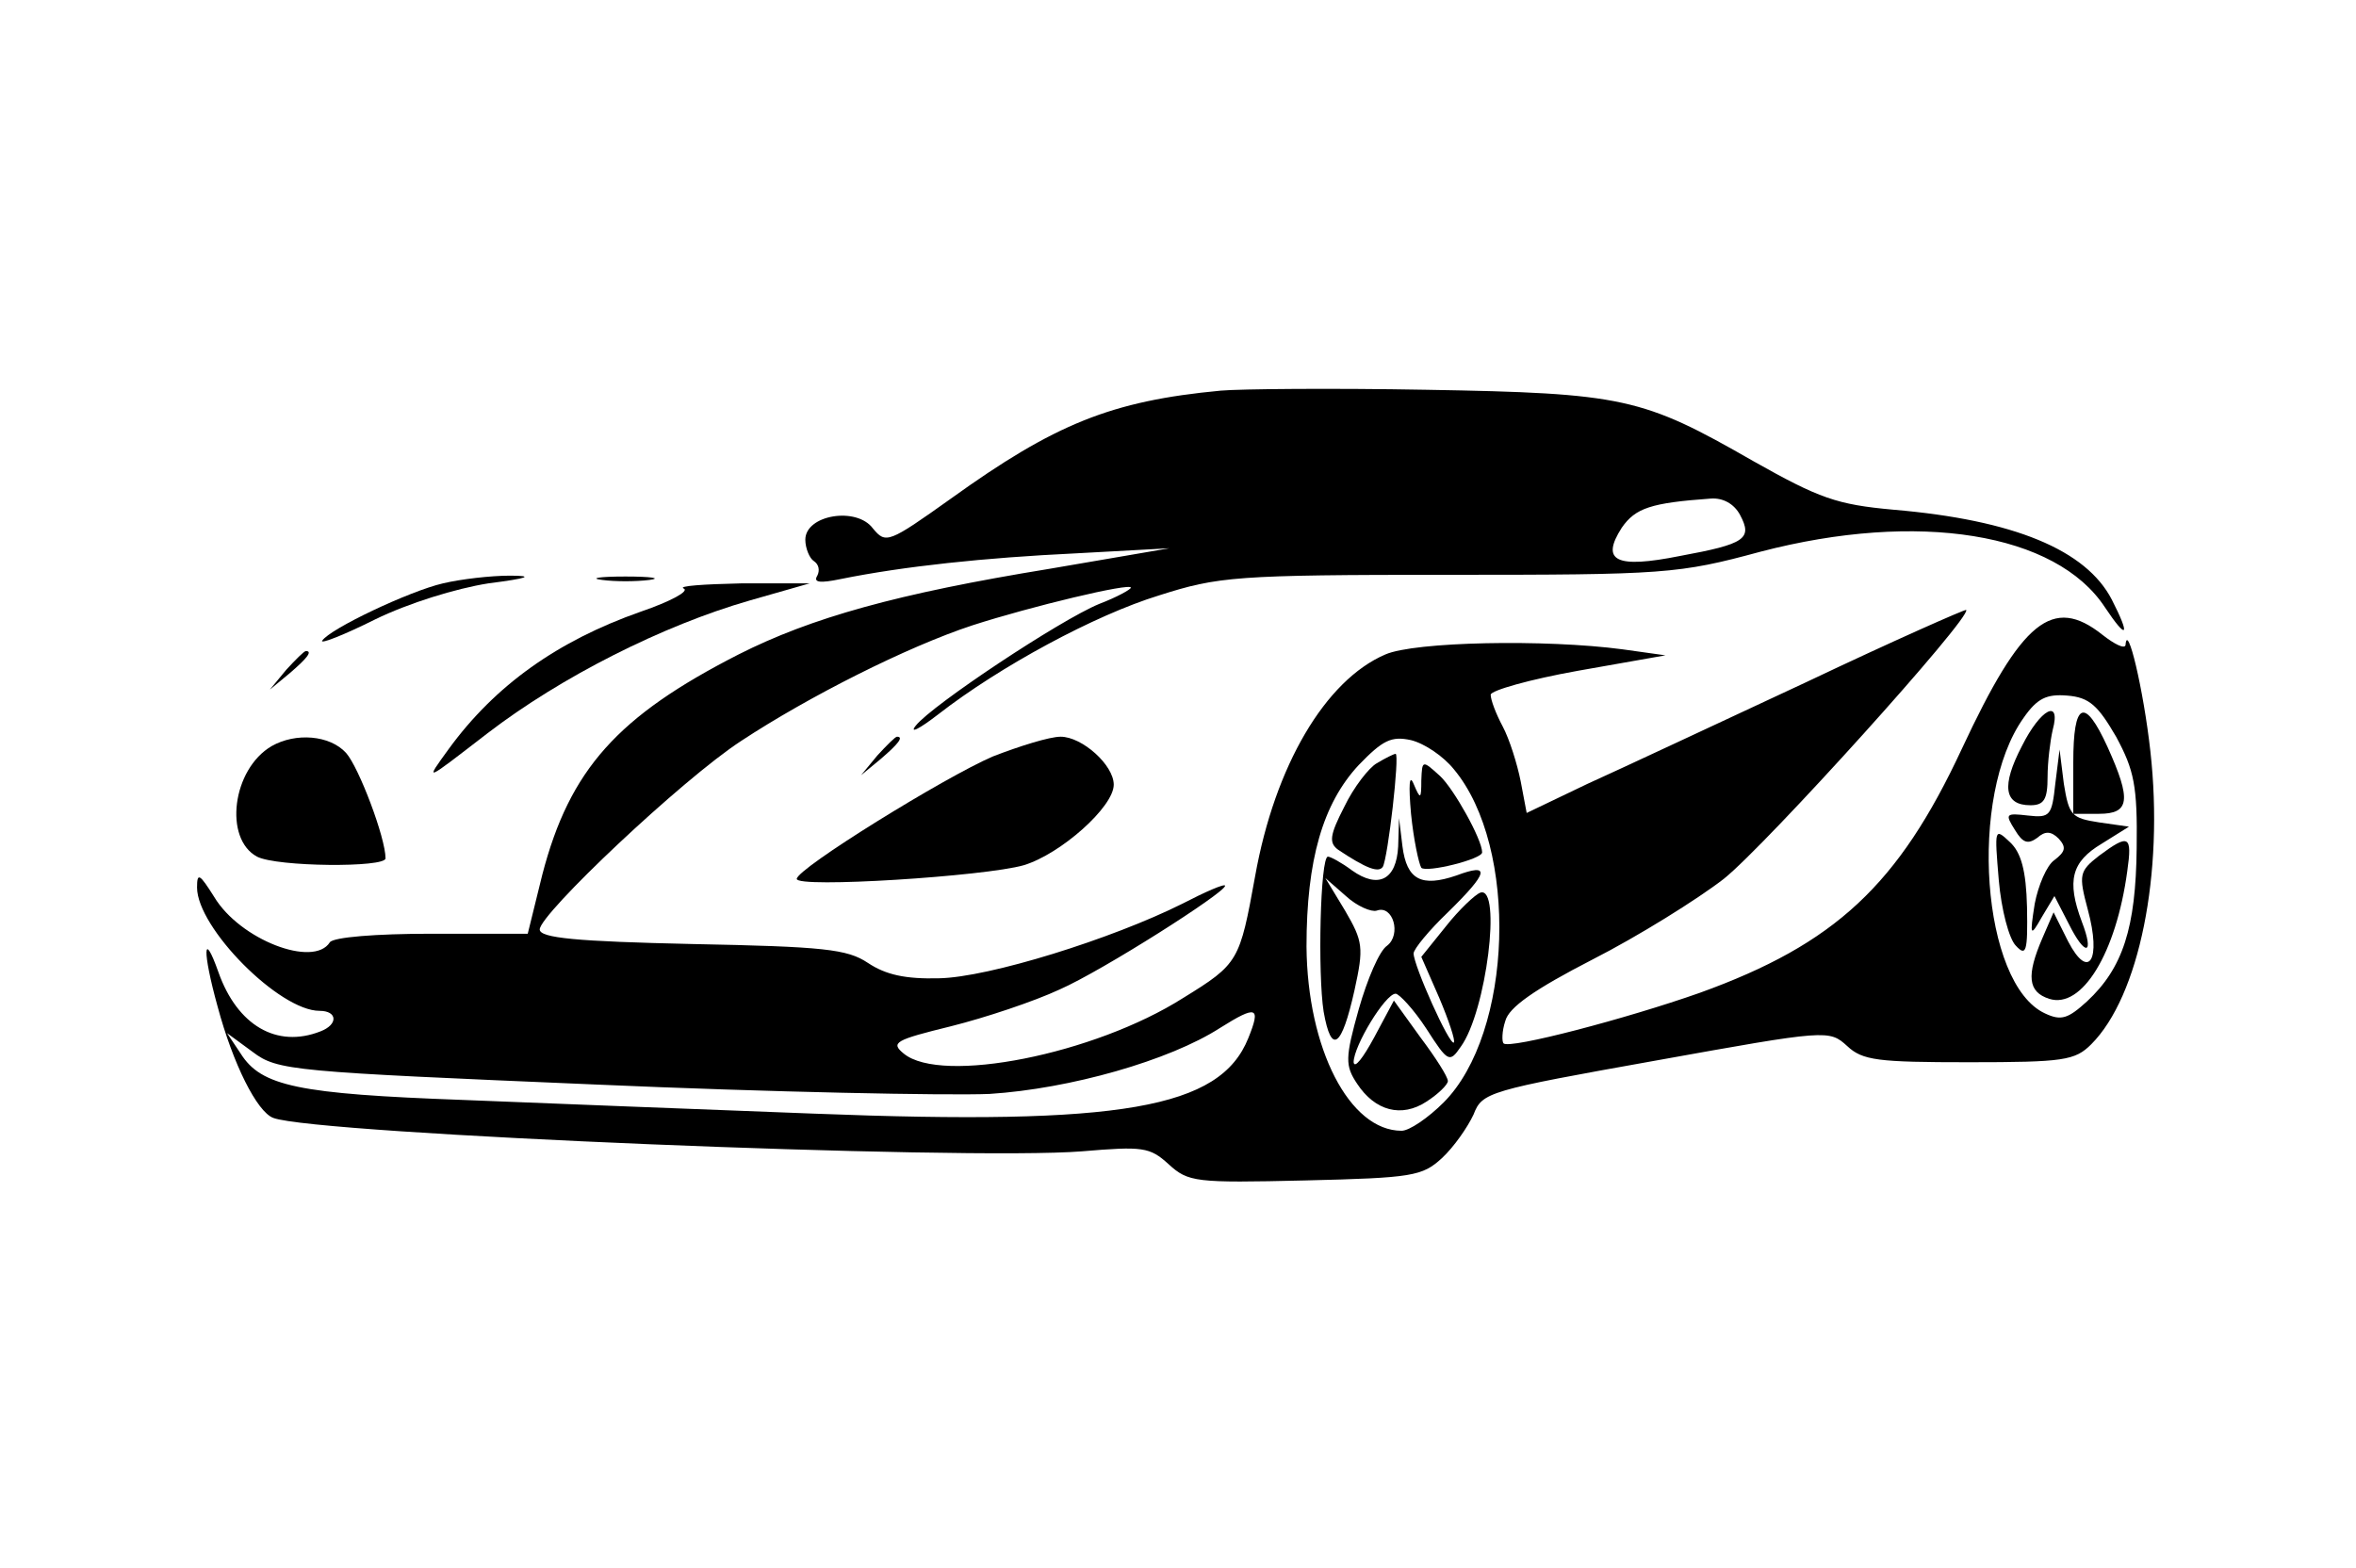 <?xml version="1.0" standalone="no"?>
<!DOCTYPE svg PUBLIC "-//W3C//DTD SVG 20010904//EN"
 "http://www.w3.org/TR/2001/REC-SVG-20010904/DTD/svg10.dtd">
<svg version="1.0" xmlns="http://www.w3.org/2000/svg"
 width="275pt" height="183pt" viewBox="0 0 275 183"
 preserveAspectRatio="xMidYMid meet">

<g transform="translate(0,183) scale(0.1,-0.1)"
fill="#000000" stroke="none">
<path d="M1425 1374 c-128 -12 -194 -39 -315 -126 -73 -52 -76 -53 -91 -35
-19 26 -79 16 -79 -13 0 -10 5 -22 10 -25 6 -4 7 -11 4 -17 -5 -8 3 -9 27 -4
74 15 169 25 274 30 l110 6 -140 -24 c-178 -29 -278 -57 -363 -100 -141 -72
-197 -134 -229 -257 l-17 -69 -113 0 c-64 0 -114 -4 -118 -10 -19 -30 -105 3
-135 53 -17 27 -20 29 -20 11 0 -47 96 -144 143 -144 21 0 22 -16 1 -24 -51
-20 -97 7 -119 69 -18 51 -19 25 -1 -40 18 -67 46 -123 65 -130 50 -19 807
-50 944 -39 71 6 79 5 101 -15 23 -21 31 -22 159 -19 126 3 137 5 160 26 14
13 30 36 37 51 10 26 17 28 213 63 200 36 202 36 223 17 18 -17 36 -19 142
-19 111 0 124 2 143 21 56 56 85 199 69 342 -8 72 -27 152 -29 124 -1 -5 -13
1 -27 12 -58 46 -94 17 -164 -133 -74 -159 -148 -228 -306 -285 -85 -30 -222
-66 -229 -59 -2 2 -2 14 2 26 4 16 34 37 102 72 53 27 122 70 153 94 49 39
290 306 283 314 -1 1 -85 -36 -186 -84 -101 -47 -216 -101 -256 -119 l-71 -34
-7 37 c-4 20 -13 49 -21 64 -8 15 -14 31 -14 37 0 5 46 18 102 28 l102 18 -50
7 c-90 12 -243 9 -277 -6 -70 -30 -129 -130 -152 -259 -18 -99 -19 -102 -84
-142 -104 -66 -282 -101 -326 -65 -16 13 -10 16 55 32 40 10 97 29 127 43 50
22 193 113 193 121 0 3 -23 -7 -50 -21 -82 -41 -226 -86 -284 -87 -39 -1 -62
4 -83 18 -24 16 -51 19 -205 22 -135 3 -178 7 -178 17 0 18 166 175 235 220
79 52 194 110 270 135 68 22 185 50 185 44 0 -2 -16 -11 -37 -19 -46 -19 -195
-118 -214 -142 -8 -10 4 -4 26 13 72 56 183 116 258 139 69 22 89 24 338 24
252 0 268 1 364 27 184 48 345 22 402 -65 26 -39 30 -34 8 9 -30 58 -114 93
-255 105 -66 6 -86 13 -164 57 -129 74 -151 79 -381 83 -110 2 -218 1 -240 -1z
m606 -145 c15 -28 6 -34 -70 -48 -75 -15 -93 -6 -68 33 16 23 34 29 104 34 14
1 27 -6 34 -19z m439 -259 c21 -39 25 -57 24 -130 -1 -93 -16 -140 -58 -179
-22 -20 -30 -23 -49 -14 -74 34 -90 254 -25 345 16 23 27 28 51 26 26 -2 36
-12 57 -48z m-773 -38 c76 -91 69 -308 -12 -389 -18 -18 -40 -33 -49 -33 -61
0 -110 96 -111 215 0 101 19 167 61 212 28 29 38 34 61 29 16 -4 38 -19 50
-34z m-240 -314 c-33 -82 -148 -102 -507 -88 -129 5 -314 12 -410 16 -192 7
-235 16 -259 54 l-16 24 30 -22 c29 -22 46 -23 400 -38 204 -9 411 -13 460
-11 94 6 210 39 269 77 43 27 48 25 33 -12z"/>
<path d="M2360 959 c-24 -46 -21 -69 10 -69 16 0 20 7 20 33 0 17 3 42 6 55
10 37 -14 25 -36 -19z"/>
<path d="M2420 940 l0 -60 30 0 c36 0 38 16 10 78 -27 59 -40 53 -40 -18z"/>
<path d="M2399 915 c-4 -37 -6 -40 -32 -37 -26 3 -27 2 -15 -17 9 -15 15 -17
26 -9 9 8 16 8 25 -1 9 -10 8 -15 -5 -25 -9 -6 -19 -30 -23 -51 -6 -38 -5 -39
8 -16 l15 25 17 -33 c19 -38 30 -36 15 3 -18 48 -12 70 23 91 l32 20 -35 5
c-32 5 -35 8 -41 45 l-5 40 -5 -40z"/>
<path d="M2333 803 c3 -35 12 -69 20 -77 12 -13 14 -7 13 45 -1 43 -7 64 -20
76 -18 17 -18 16 -13 -44z"/>
<path d="M2450 831 c-23 -18 -24 -22 -13 -63 16 -59 1 -83 -23 -37 l-17 34
-13 -30 c-19 -44 -17 -63 8 -71 38 -12 78 53 91 149 6 42 2 44 -33 18z"/>
<path d="M1607 939 c-9 -5 -27 -28 -38 -51 -17 -33 -18 -42 -7 -50 33 -22 47
-27 52 -20 6 10 20 132 15 132 -2 0 -12 -5 -22 -11z"/>
<path d="M1659 919 c0 -22 -1 -23 -9 -4 -5 12 -6 -1 -3 -35 3 -30 9 -58 12
-63 6 -6 71 10 71 18 0 15 -33 74 -49 89 -21 19 -21 19 -22 -5z"/>
<path d="M1632 842 c-2 -39 -23 -50 -54 -28 -12 9 -25 16 -28 16 -9 0 -12
-137 -5 -181 9 -51 21 -42 36 25 11 50 10 57 -11 93 l-23 38 24 -21 c13 -12
30 -19 36 -17 19 7 29 -28 12 -41 -9 -6 -23 -39 -33 -74 -16 -57 -16 -66 -2
-87 21 -32 52 -40 81 -21 14 9 25 20 25 24 0 5 -14 27 -32 51 l-31 43 -23 -43
c-13 -24 -23 -37 -24 -29 0 19 37 80 49 80 4 0 21 -18 36 -41 25 -39 27 -40
40 -21 30 41 48 188 23 180 -6 -2 -25 -20 -40 -39 l-29 -36 21 -48 c11 -26 19
-50 17 -52 -5 -4 -47 90 -47 104 0 5 18 27 40 48 48 47 50 58 10 43 -41 -14
-58 -5 -63 34 l-4 33 -1 -33z"/>
<path d="M517 1149 c-39 -9 -132 -53 -141 -67 -2 -4 26 7 62 25 39 19 94 36
132 42 47 6 54 9 25 9 -22 0 -57 -4 -78 -9z"/>
<path d="M703 1153 c15 -2 39 -2 55 0 15 2 2 4 -28 4 -30 0 -43 -2 -27 -4z"/>
<path d="M798 1143 c7 -3 -15 -15 -50 -27 -97 -34 -170 -86 -224 -160 -29 -40
-29 -39 45 18 86 66 205 126 306 155 l70 20 -80 0 c-44 -1 -74 -3 -67 -6z"/>
<path d="M334 1048 l-19 -23 23 19 c21 18 27 26 19 26 -2 0 -12 -10 -23 -22z"/>
<path d="M317 959 c-46 -27 -56 -108 -17 -129 23 -12 150 -13 150 -2 0 24 -31
106 -46 123 -19 21 -59 24 -87 8z"/>
<path d="M1024 948 l-19 -23 23 19 c21 18 27 26 19 26 -2 0 -12 -10 -23 -22z"/>
<path d="M1159 947 c-56 -24 -229 -131 -229 -143 0 -11 220 3 265 16 43 13
105 68 105 94 0 23 -37 56 -62 56 -13 0 -48 -11 -79 -23z"/>
</g>
</svg>
